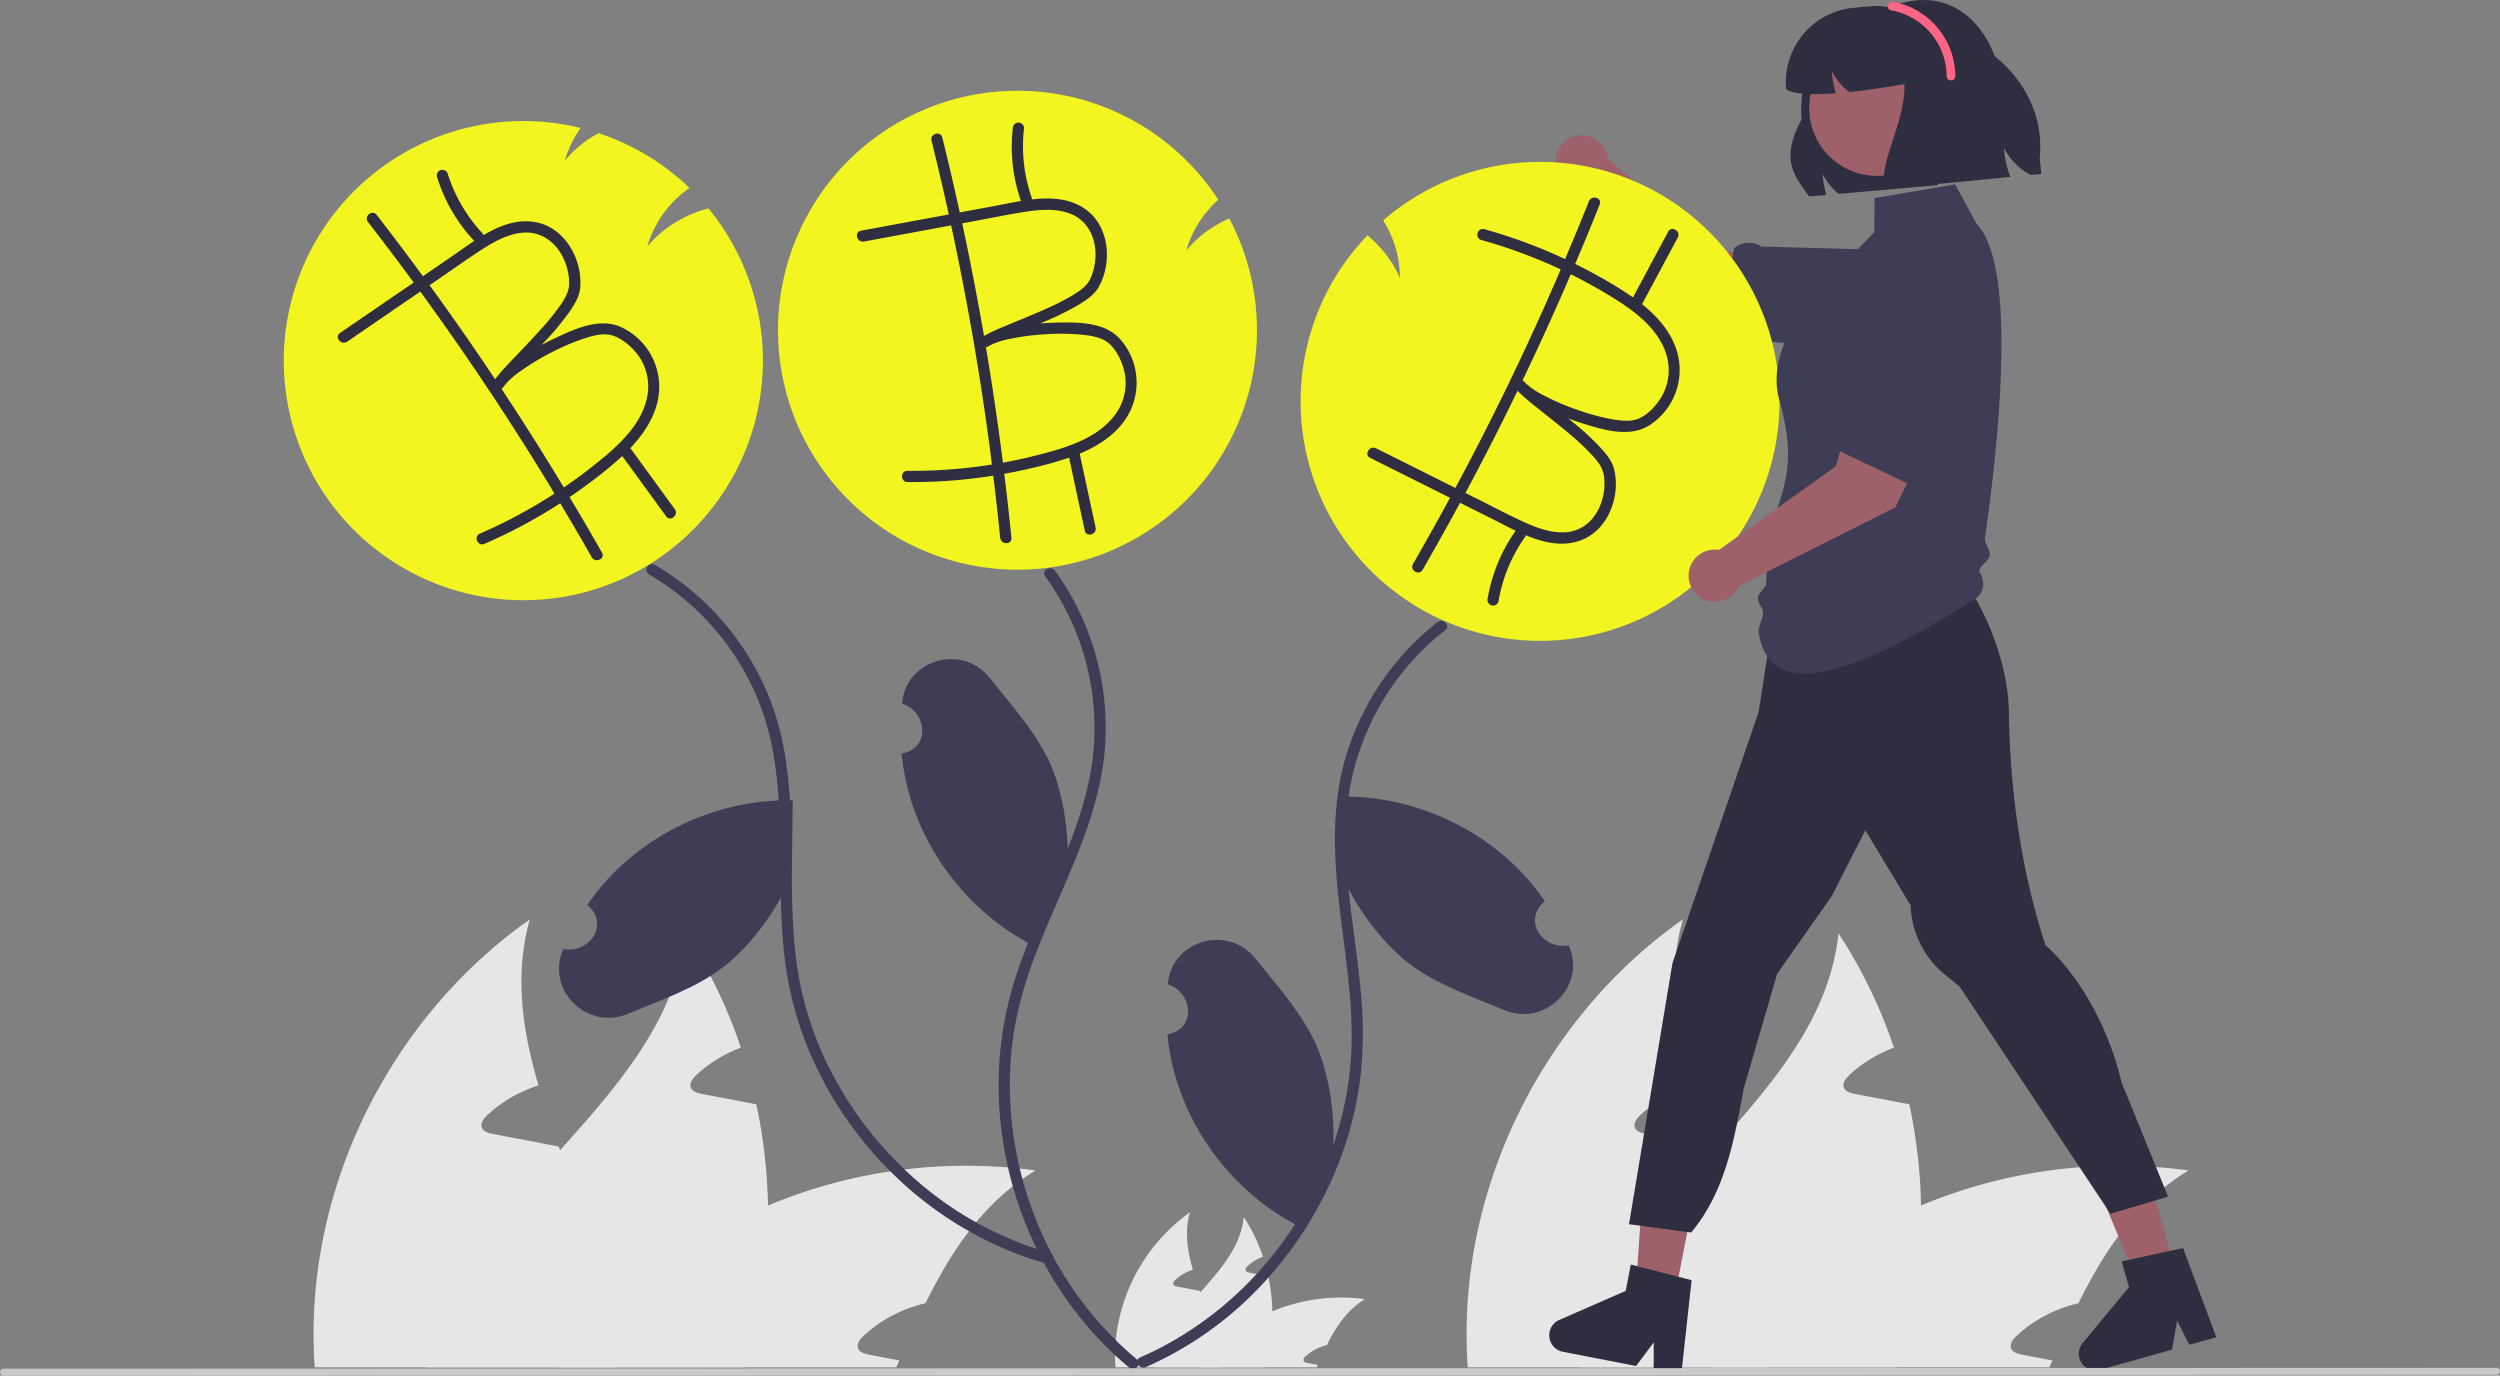 <svg xmlns="http://www.w3.org/2000/svg" data-name="Layer 1" width="860.131" height="473.286" viewBox="0 0 860.131 473.286" xmlns:xlink="http://www.w3.org/1999/xlink"><rect x="0" y="0" width="860.131" height="473.286" fill="#808080" stroke="none"/><path d="M821.557,317.825a16.215,16.215,0,0,0-15.722-16.725L761.066,299.763l-37.956-31.693a9.011,9.011,0,1,0-10.371,9.734l39.786,45.327,49.6,10.066A16.215,16.215,0,0,0,821.557,317.825Z" transform="translate(-169.934 -213.357)" fill="#9e616a"/><path d="M760.75,329.04l5.862-30.344.192-.148a7.851,7.851,0,0,1,8.827-.56l.34.2,39.527,1.065,4.627,2.723,2.67-.652c8.073-1.97,16.23-3.306,21.205.227,2.812,1.995,4.405,5.317,4.874,10.151a23.258,23.258,0,0,1-26.029,25.324l-1.988-.27-6.511-2.63-10.069,1.196-6.025-2.476Z" transform="translate(-169.934 -213.357)" fill="#3f3d56"/><path d="M607.684,664.513a59.481,59.481,0,0,1-2.576,18.611c-.064.219-.142.438-.219.657H566.971a34.03,34.03,0,0,1,2.563-7.728c3.155-6.698,8.307-12.429,13.395-18.122,7.007-7.844,13.846-15.623,14.928-25.824a58.582,58.582,0,0,1,6.594,13.614,16.001,16.001,0,0,0-5.294,3.246c-.425.399-.876.979-.657,1.533.206.464.773.618,1.275.721,1.211.232,2.421.464,3.632.683.953.193,1.919.373,2.885.554A63.244,63.244,0,0,1,607.684,664.513Z" transform="translate(-169.934 -213.357)" fill="#e6e6e6"/><path d="M639.536,660.34c-6.079,3.696-9.943,9.415-13.099,15.816a16.178,16.178,0,0,0-7.354,3.864c-.438.399-.889.979-.657,1.533.193.464.773.618,1.275.721,1.198.232,2.421.464,3.619.683-.116.271-.232.554-.348.824H582.787a56.823,56.823,0,0,1,6.041-6.904c.477-.477.966-.927,1.468-1.391A60.103,60.103,0,0,1,607.684,664.513,61.169,61.169,0,0,1,639.536,660.34Z" transform="translate(-169.934 -213.357)" fill="#e6e6e6"/><path d="M589.485,683.781H553.705a58.122,58.122,0,0,1,.052-8.604,61.525,61.525,0,0,1,25.566-44.732c-1.855,6.607-.902,13.176,1.03,19.771-.27.09-.541.167-.786.27a16.003,16.003,0,0,0-5.294,3.246c-.425.399-.876.979-.657,1.533.193.464.773.618,1.275.721,1.211.232,2.421.464,3.619.683.966.193,1.932.373,2.898.567.451.077.902.167,1.352.258.064.155.103.296.167.438,2.267,6.247,4.74,12.545,5.899,18.946a44.224,44.224,0,0,1,.593,4.856C589.459,682.416,589.485,683.098,589.485,683.781Z" transform="translate(-169.934 -213.357)" fill="#e6e6e6"/><path d="M434.166,628.11a171.856,171.856,0,0,1-7.443,53.773c-.186.633-.41,1.265-.633,1.898h-109.555a98.322,98.322,0,0,1,7.406-22.328c9.117-19.351,24.002-35.911,38.701-52.359,20.244-22.663,40.004-45.139,43.13-74.612a169.258,169.258,0,0,1,19.053,39.334,46.231,46.231,0,0,0-15.294,9.378c-1.228,1.154-2.531,2.828-1.898,4.428.595,1.34,2.233,1.786,3.684,2.084,3.498.67,6.996,1.34,10.494,1.972,2.754.558,5.545,1.079,8.336,1.6A182.729,182.729,0,0,1,434.166,628.11Z" transform="translate(-169.934 -213.357)" fill="#e6e6e6"/><path d="M526.193,616.053c-17.565,10.68-28.729,27.203-37.846,45.697a46.743,46.743,0,0,0-21.249,11.164c-1.265,1.154-2.568,2.828-1.898,4.428.558,1.34,2.233,1.786,3.684,2.084,3.461.67,6.996,1.34,10.457,1.972-.335.782-.67,1.6-1.005,2.382H362.233a164.175,164.175,0,0,1,17.453-19.946c1.377-1.377,2.791-2.679,4.242-4.019a173.653,173.653,0,0,1,50.238-31.706A176.734,176.734,0,0,1,526.193,616.053Z" transform="translate(-169.934 -213.357)" fill="#e6e6e6"/><path d="M381.584,683.781H278.206a167.932,167.932,0,0,1,.149-24.858c4.131-51.094,31.929-99.768,73.868-129.241-5.359,19.09-2.605,38.069,2.977,57.122-.781.261-1.563.484-2.27.781a46.236,46.236,0,0,0-15.294,9.378c-1.228,1.154-2.53,2.828-1.898,4.428.558,1.34,2.233,1.786,3.684,2.084,3.498.67,6.996,1.34,10.457,1.972,2.791.558,5.582,1.079,8.373,1.637,1.302.223,2.605.484,3.907.744.186.447.298.856.484,1.265,6.55,18.048,13.694,36.245,17.044,54.74a127.778,127.778,0,0,1,1.712,14.029C381.509,679.836,381.584,681.808,381.584,683.781Z" transform="translate(-169.934 -213.357)" fill="#e6e6e6"/><path d="M830.864,628.11a171.856,171.856,0,0,1-7.443,53.773c-.186.633-.41,1.265-.633,1.898h-109.555a98.322,98.322,0,0,1,7.406-22.328c9.117-19.351,24.002-35.911,38.701-52.359,20.244-22.663,40.004-45.139,43.13-74.612a169.258,169.258,0,0,1,19.053,39.334,46.231,46.231,0,0,0-15.294,9.378c-1.228,1.154-2.531,2.828-1.898,4.428.595,1.34,2.233,1.786,3.684,2.084,3.498.67,6.996,1.34,10.494,1.972,2.754.558,5.545,1.079,8.336,1.6A182.729,182.729,0,0,1,830.864,628.11Z" transform="translate(-169.934 -213.357)" fill="#e6e6e6"/><path d="M922.892,616.053c-17.565,10.68-28.729,27.203-37.846,45.697a46.743,46.743,0,0,0-21.249,11.164c-1.265,1.154-2.568,2.828-1.898,4.428.558,1.34,2.233,1.786,3.684,2.084,3.461.67,6.996,1.34,10.457,1.972-.335.782-.67,1.6-1.005,2.382H758.932a164.175,164.175,0,0,1,17.453-19.946c1.377-1.377,2.791-2.679,4.242-4.019a173.653,173.653,0,0,1,50.238-31.706A176.734,176.734,0,0,1,922.892,616.053Z" transform="translate(-169.934 -213.357)" fill="#e6e6e6"/><path d="M778.282,683.781H674.905a167.932,167.932,0,0,1,.149-24.858c4.131-51.094,31.929-99.768,73.868-129.241-5.359,19.09-2.605,38.069,2.977,57.122-.781.261-1.563.484-2.27.781a46.236,46.236,0,0,0-15.294,9.378c-1.228,1.154-2.53,2.828-1.898,4.428.558,1.34,2.233,1.786,3.684,2.084,3.498.67,6.996,1.34,10.457,1.972,2.791.558,5.582,1.079,8.373,1.637,1.302.223,2.605.484,3.907.744.186.447.298.856.484,1.265,6.55,18.048,13.694,36.245,17.044,54.74a127.778,127.778,0,0,1,1.712,14.029C778.208,679.836,778.282,681.808,778.282,683.781Z" transform="translate(-169.934 -213.357)" fill="#e6e6e6"/><path d="M602.389,327.01a82.393,82.393,0,1,1-13.292-44.912,36.119,36.119,0,0,0-3.478,3.542c-.283.322-.567.67-.837,1.005-.399.489-.773.979-1.133,1.481-.425.58-.824,1.172-1.211,1.777a35.624,35.624,0,0,0-4.328,9.595,39.016,39.016,0,0,1,8.72-7.741,1.178,1.178,0,0,1,.219-.116c.322-.206.644-.412.979-.618a40.574,40.574,0,0,1,4.444-2.344c.129-.051.258-.116.386-.167A81.913,81.913,0,0,1,602.389,327.01Z" transform="translate(-169.934 -213.357)" fill="#f3f520"/><path d="M558.404,683.832c-1.713-1.417-3.387-2.872-5.023-4.392a124.77,124.77,0,0,1-30.087-43.83,129.006,129.006,0,0,1-9.583-42.091c-.193-3.426-.232-6.839-.142-10.252a119.125,119.125,0,0,1,3.671-26.378c2.589-10.02,6.479-19.642,10.549-29.147,2.009-4.701,4.096-9.415,6.105-14.168,6.131-14.451,11.643-29.25,12.493-45.028a89.127,89.127,0,0,0-16.834-56.89c-1.455-2.009,1.893-3.941,3.336-1.945q2.222,3.033,4.173,6.26a92.442,92.442,0,0,1,12.764,57.663c-1.558,13.691-6.195,26.558-11.476,39.18-2.718,6.543-5.616,13.009-8.346,19.513-.824,1.958-1.636,3.916-2.421,5.899a154.123,154.123,0,0,0-7.406,22.939,115.695,115.695,0,0,0-2.795,26.378c.026,2.344.103,4.675.258,7.007a125.642,125.642,0,0,0,11.386,44.59,119.873,119.873,0,0,0,32.122,41.962C563.067,682.686,560.31,685.404,558.404,683.832Z" transform="translate(-169.934 -213.357)" fill="#3f3d56"/><path d="M555.236,329.946c-5.281-5.822-14.4-5.744-21.69-5.603-1.893.039-3.8.142-5.693.283.76-.322,1.52-.631,2.267-.953a92.379,92.379,0,0,0,11.064-5.538c2.512-1.546,5.268-3.387,6.749-6.015,4.675-8.256,3.761-20.453-4.083-26.429-5.41-4.134-12.171-4.482-18.895-3.722a1.94,1.94,0,0,0-.103-.734,53.999,53.999,0,0,1-2.602-23.776,1.938,1.938,0,0,0-1.932-1.932,1.972,1.972,0,0,0-1.932,1.932,56.725,56.725,0,0,0,2.731,24.807c.039.09.077.155.116.232-3.259.541-6.44,1.236-9.389,1.777q-5.854,1.082-11.695,2.164-2.84-12.906-6.002-25.734c-.593-2.409-4.328-1.391-3.722,1.03q3.149,12.674,5.938,25.412-15.108,2.782-30.203,5.59c-2.447.451-1.404,4.173,1.03,3.722q14.992-2.763,29.984-5.551,8.23,38.176,13.356,76.931c.232,1.777.438,3.555.657,5.345a175.213,175.213,0,0,1-29.031,2.164c-2.499-.026-2.499,3.838,0,3.864a178.393,178.393,0,0,0,29.508-2.202c.863,7.11,1.674,14.232,2.383,21.368.245,2.447,4.109,2.473,3.864,0-.721-7.342-1.558-14.683-2.46-22.012,3.194-.567,6.376-1.224,9.518-1.971a130.029,130.029,0,0,0,12.79-3.581q2.685,12.539,5.384,25.077c.528,2.421,4.25,1.391,3.735-1.03q-2.743-12.712-5.474-25.425c5.474-2.293,10.536-5.371,14.284-9.879A22.616,22.616,0,0,0,555.236,329.946ZM501.089,290.663c-.039-.155-.077-.309-.103-.464,1.352-.245,2.705-.502,4.057-.747,5.925-1.095,11.837-2.331,17.787-3.246,4.83-.734,10.008-1.146,14.709.438,9.325,3.143,11.244,14.4,7.548,22.553-1.108,2.434-3.246,3.98-5.564,5.422a83.834,83.834,0,0,1-10.046,5.139c-4.057,1.816-8.179,3.465-12.287,5.178-2.524,1.056-5.126,2.099-7.56,3.387a12.224,12.224,0,0,0-1.146.618Q505.159,309.738,501.089,290.663Zm52.666,65.133c-6.054,8.526-17.529,11.759-27.125,14.206-3.851.992-7.728,1.829-11.643,2.537q-2.512-19.938-5.847-39.734a1.948,1.948,0,0,0,.863-.283c.399-.245.799-.451,1.211-.67a28.211,28.211,0,0,1,6.685-1.996,80.383,80.383,0,0,1,11.772-1.494,78.019,78.019,0,0,1,12.146.116c2.795.27,5.899.708,8.282,2.061,3.49,1.971,6.028,7.148,6.813,11.296A18.205,18.205,0,0,1,553.755,355.796Z" transform="translate(-169.934 -213.357)" fill="#2f2e41"/><path d="M529.991,648.091q-3.149-.869-6.234-1.919a124.582,124.582,0,0,1-44.976-27.37,129.034,129.034,0,0,1-30.087-42.98,119.05,119.05,0,0,1-7.664-25.335,146.064,146.064,0,0,1-1.842-14.941c-.451-6.092-.605-12.223-.683-18.328-.167-13.833.051-27.975-2.048-41.679a91.965,91.965,0,0,0-6.401-23.094,89.18,89.18,0,0,0-36.811-41.422c-2.151-1.249-.206-4.585,1.945-3.336,1.996,1.159,3.954,2.383,5.86,3.696a93.086,93.086,0,0,1,34.132,43.469,97.42,97.42,0,0,1,5.075,19.822c2.331,15.082,1.893,30.641,2.164,45.852.09,5.178.271,10.368.683,15.546a126.511,126.511,0,0,0,2.28,16.589,116.535,116.535,0,0,0,8.256,24.819,126.618,126.618,0,0,0,31.491,41.872,118.866,118.866,0,0,0,45.878,25.013C533.404,645.038,532.387,648.773,529.991,648.091Z" transform="translate(-169.934 -213.357)" fill="#3f3d56"/><path d="M383.419,412.789a82.431,82.431,0,1,1-13.704-155.395c-.373.515-.734,1.056-1.082,1.597a35.624,35.624,0,0,0-4.328,9.595,39.016,39.016,0,0,1,8.72-7.741,1.178,1.178,0,0,1,.219-.116c.322-.206.644-.412.979-.618.541-.335,1.082-.644,1.636-.94a82.45,82.45,0,0,1,31.311,18.856,35.041,35.041,0,0,0-3.542,2.782,36.12,36.12,0,0,0-3.478,3.542c-.283.322-.567.67-.837,1.005-.399.489-.773.979-1.133,1.481-.039.064-.09.116-.129.18-.373.515-.734,1.056-1.082,1.597a35.624,35.624,0,0,0-4.328,9.595,39.016,39.016,0,0,1,8.72-7.741,1.178,1.178,0,0,1,.219-.116c.322-.206.644-.412.979-.618.541-.335,1.082-.644,1.636-.94.914-.502,1.855-.966,2.808-1.404.129-.051.258-.116.386-.167a39.896,39.896,0,0,1,6.298-2.151,82.486,82.486,0,0,1-30.268,127.716Z" transform="translate(-169.934 -213.357)" fill="#f3f520"/><path d="M402.108,388.549q-7.651-10.51-15.314-21.02c4.083-4.315,7.457-9.183,9.067-14.825a22.616,22.616,0,0,0-12.429-26.88c-7.187-3.181-15.482.58-22.089,3.671-1.726.799-3.413,1.661-5.087,2.563.554-.593,1.133-1.185,1.687-1.79a93.013,93.013,0,0,0,7.857-9.557c1.674-2.421,3.452-5.229,3.735-8.23.927-9.428-4.856-20.208-14.451-22.501-6.607-1.584-12.944.824-18.779,4.263a1.943,1.943,0,0,0-.386-.631,53.907,53.907,0,0,1-12.017-20.685,1.938,1.938,0,0,0-2.55-.979,1.969,1.969,0,0,0-.979,2.55,56.584,56.584,0,0,0,12.545,21.561,2.346,2.346,0,0,0,.206.167c-2.756,1.816-5.397,3.735-7.87,5.435q-4.907,3.362-9.814,6.723-7.825-10.645-15.907-21.097c-1.533-1.958-4.521.489-2.988,2.447q7.998,10.317,15.726,20.827-12.674,8.675-25.347,17.349c-2.048,1.404.399,4.392,2.447,3.001q12.577-8.617,25.167-17.233,22.99,31.549,43.392,64.901c.94,1.533,1.842,3.078,2.769,4.611a173.618,173.618,0,0,1-25.669,13.756c-2.28.992-.721,4.521,1.571,3.529A178.074,178.074,0,0,0,362.682,386.502c3.671,6.157,7.303,12.339,10.845,18.573,1.211,2.138,4.766.593,3.529-1.571q-5.468-9.621-11.167-19.114,4.019-2.724,7.908-5.667a131.976,131.976,0,0,0,10.227-8.449q7.554,10.355,15.095,20.724C400.575,393.006,403.563,390.559,402.108,388.549Zm-61.823-44.693q-10.819-16.229-22.269-31.993c-.09-.129-.193-.258-.283-.373,1.133-.786,2.267-1.558,3.413-2.344,4.959-3.4,9.866-6.916,14.941-10.175,4.109-2.627,8.681-5.1,13.614-5.551,9.802-.914,16.126,8.591,16.048,17.542-.026,2.692-1.352,4.959-2.885,7.213a81.66,81.66,0,0,1-7.11,8.771c-2.975,3.31-6.066,6.491-9.119,9.724-1.893,1.983-3.838,3.993-5.551,6.157C340.8,343.161,340.542,343.496,340.284,343.856Zm33.243,30.177c-3.117,2.46-6.337,4.804-9.608,7.032q-10.375-17.195-21.458-33.951a1.844,1.844,0,0,0,.67-.605c.27-.374.554-.734.837-1.095a28.383,28.383,0,0,1,5.294-4.534,80.717,80.717,0,0,1,10.162-6.144,79.826,79.826,0,0,1,11.154-4.817c2.666-.889,5.68-1.739,8.398-1.481,3.993.386,8.411,4.096,10.819,7.573a18.232,18.232,0,0,1,2.769,14.039C390.477,360.304,381.307,367.903,373.527,374.034Z" transform="translate(-169.934 -213.357)" fill="#2f2e41"/><path d="M620.619,328.679a82.393,82.393,0,1,0,25.204-39.478,36.12,36.12,0,0,1,2.361,4.366c.183.388.359.8.526,1.197.248.581.472,1.155.679,1.737.248.675.468,1.354.671,2.043a35.624,35.624,0,0,1,1.502,10.418,39.016,39.016,0,0,0-6.236-9.852,1.178,1.178,0,0,0-.178-.172c-.252-.287-.505-.574-.769-.865a40.575,40.575,0,0,0-3.621-3.483c-.11-.085-.215-.183-.325-.268A81.913,81.913,0,0,0,620.619,328.679Z" transform="translate(-169.934 -213.357)" fill="#f3f520"/><path d="M667.213,430.151q-2.801,2.164-5.422,4.56a89.137,89.137,0,0,0-27.189,48.557c-.258,1.339-.477,2.692-.67,4.044-2.988,20.84,1.52,41.988,3.722,62.699.077.708.155,1.404.219,2.112a147.03,147.03,0,0,1,.399,29.25,121.704,121.704,0,0,1-5.5,25.876A130.597,130.597,0,0,1,606.549,652.663a122.047,122.047,0,0,1-42.4,31.053c-2.254.979-4.225-2.357-1.945-3.336,2.022-.889,4.031-1.816,6.002-2.808A121.304,121.304,0,0,0,608.52,644.317a124.469,124.469,0,0,0,23.016-46.715,113.639,113.639,0,0,0,3.439-26.339,168.263,168.263,0,0,0-.85-18.019c-.489-5.229-1.159-10.458-1.829-15.675-2.125-16.357-4.263-32.972-2.305-49.291a87.409,87.409,0,0,1,3.143-15.095,92.58,92.58,0,0,1,31.337-45.762C666.414,425.901,669.171,428.619,667.213,430.151Z" transform="translate(-169.934 -213.357)" fill="#3f3d56"/><path d="M745.87,331.453c-2.344-5.371-6.363-9.724-10.987-13.447q6.144-11.457,12.3-22.913c1.159-2.19-2.125-4.199-3.31-2.022q-6.047,11.302-12.107,22.604a130.14,130.14,0,0,0-11.296-6.981c-2.821-1.584-5.693-3.104-8.604-4.521,2.898-6.801,5.732-13.627,8.449-20.479.927-2.306-2.795-3.349-3.709-1.069-2.653,6.659-5.41,13.279-8.204,19.874a178.03,178.03,0,0,0-27.743-10.278c-2.409-.67-3.478,3.04-1.069,3.709a175.691,175.691,0,0,1,27.292,10.111c-.695,1.662-1.391,3.31-2.112,4.959q-15.591,35.799-34.119,70.234-13.64-6.839-27.279-13.64c-2.215-1.108-4.25,2.177-2.022,3.297q13.736,6.858,27.473,13.73-6.221,11.476-12.738,22.772c-1.249,2.164,2.061,4.173,3.297,2.022,4.405-7.638,8.681-15.327,12.893-23.068l10.639,5.319c2.679,1.327,5.538,2.885,8.526,4.302-.064.064-.116.116-.18.193a56.944,56.944,0,0,0-9.492,23.081,1.998,1.998,0,0,0,1.327,2.396,1.958,1.958,0,0,0,2.396-1.327,53.825,53.825,0,0,1,9.08-22.128,1.837,1.837,0,0,0,.296-.683c6.26,2.602,12.841,4.134,19.191,1.661,9.196-3.568,13.447-15.044,11.244-24.266-.695-2.937-2.846-5.474-4.83-7.651a91.906,91.906,0,0,0-9.093-8.385c-.631-.515-1.275-1.03-1.919-1.546,1.777.657,3.581,1.288,5.397,1.855,6.968,2.151,15.701,4.753,22.385.618A22.618,22.618,0,0,0,745.87,331.453Zm-36.192,30.989A84.801,84.801,0,0,1,717.908,370.17c1.829,2.022,3.452,4.096,3.838,6.749,1.301,8.848-3.658,19.139-13.485,19.577-4.959.219-9.827-1.61-14.258-3.645-5.474-2.524-10.806-5.358-16.203-8.05-1.224-.605-2.46-1.224-3.684-1.842a3.315,3.315,0,0,1,.232-.412q9.196-17.195,17.697-34.737a12.429,12.429,0,0,0,.927.914c1.983,1.906,4.199,3.632,6.324,5.345C702.774,356.852,706.277,359.583,709.678,362.442Zm32.47-13.614c-1.906,3.761-5.77,8.037-9.673,8.964-2.666.644-5.77.206-8.526-.309a76.986,76.986,0,0,1-11.708-3.259,79.808,79.808,0,0,1-10.896-4.688,28.21,28.21,0,0,1-5.873-3.774c-.335-.322-.657-.631-.979-.979a2.068,2.068,0,0,0-.747-.502q8.694-18.103,16.615-36.566,5.351,2.647,10.484,5.654c8.539,5.01,18.676,11.296,22.14,21.162A18.22,18.22,0,0,1,742.148,348.828Z" transform="translate(-169.934 -213.357)" fill="#2f2e41"/><path d="M531.84,477.45c-4.718-11.381-13.56-20.966-21.347-30.805-9.468-11.988-28.954-6.457-30.228,8.756,8.738,2.872,9.872,15.493-.122,17.221,2.552,27.537,20.124,52.931,44.551,65.693l12.081-22.573C538.408,502.89,535.979,487.425,531.84,477.45Z" transform="translate(-169.934 -213.357)" fill="#3f3d56"/><path d="M536.769,515.796q.201-.4.404-.799l-.398.744Z" transform="translate(-169.934 -213.357)" fill="#2f2e41"/><path d="M623.287,574.049c-4.718-11.381-13.56-20.966-21.347-30.805-9.468-11.988-28.954-6.457-30.228,8.756,8.738,2.872,9.872,15.493-.122,17.221,2.552,27.537,20.124,52.931,44.551,65.693l12.081-22.573C629.854,599.489,627.425,584.023,623.287,574.049Z" transform="translate(-169.934 -213.357)" fill="#3f3d56"/><path d="M653.858,544.188c9.625,7.69,21.996,11.816,33.565,16.674,14.078,5.929,28.474-8.321,22.246-22.259-9.039,1.703-16.125-8.803-8.206-15.14-15.527-22.885-43.174-36.642-70.727-36.028l.316,25.601C635.826,525.079,645.418,537.451,653.858,544.188Z" transform="translate(-169.934 -213.357)" fill="#3f3d56"/><path d="M419.557,545.476c-9.625,7.69-21.996,11.816-33.565,16.674-14.078,5.929-28.474-8.321-22.246-22.259,9.039,1.703,16.125-8.803,8.206-15.14,15.527-22.885,43.174-36.642,70.727-36.028l-.316,25.601C437.589,526.367,427.997,538.739,419.557,545.476Z" transform="translate(-169.934 -213.357)" fill="#3f3d56"/><path d="M628.216,612.395q.201-.4.404-.799l-.398.744Z" transform="translate(-169.934 -213.357)" fill="#2f2e41"/><polygon points="615.348 165.172 612.772 174.188 614.06 211.539 668.155 194.795 673.587 159 615.348 165.172" fill="#9e616a"/><polygon points="576.179 446.173 562.788 443.569 566.463 390.678 586.226 394.522 576.179 446.173" fill="#9e616a"/><path d="M751.934,653.803l-4.487-1.148L733.264,649.004l-2.249-.582L729.25,657.5l-22.83,9.98a5.77,5.77,0,0,0,1.203,10.954l25.21,4.903,6.082-8.133-.039,9.308,9.495,1.847Z" transform="translate(-169.934 -213.357)" fill="#2f2e41"/><polygon points="748.454 437.117 735.319 440.802 714.853 391.893 734.238 386.454 748.454 437.117" fill="#9e616a"/><path d="M921.016,642.742l-4.525.989-14.311,3.107-2.27.49,2.499,8.904-15.917,19.169a5.77,5.77,0,0,0,5.993,9.247l24.727-6.939,1.783-9.998,4.145,8.335,9.313-2.614Z" transform="translate(-169.934 -213.357)" fill="#2f2e41"/><path d="M781.418,417.168l61.103-18.811s-1.856,5.931,5.826,18.693c8.024,13.331,12.574,28.889,12.748,41.141.377,26.504,3.926,52.866,11.866,78.155l.689,2.195s18.506,15.097,26.262,47.352L915.866,625.061l-19.817,5.913-51.9-78.202-4.932-3.992a32.242,32.242,0,0,1-11.938-23.951v0l-15.59-25.824-11.587,22.734-18.737,26.652-11.435,39.254c-3.448,18.286-6.306,35.405-18.136,49.769l0,0L730.396,634.554l14.959-89.875,13.408-39.057,10.054-29.288,6.162-17.95Z" transform="translate(-169.934 -213.357)" fill="#2f2e41"/><path d="M777.678,398.366c-.817,5.148.505,9.911-.157,15.992-.11,1.007-2.681,3.365-2.76,4.366-.188,2.386,1.701,3.372,1.76,5.634.045,1.766-1.799,4.845-1.548,6.469,2.645,17.116,18.047,24.717,74.548-11.469,0,0,5-3,1.55-9.148-.92-1.639,3.1-3.548,3.45-5.852.266-1.751-1.928-4.028-1.644-6,.335-2.328.679-4.798,1.025-7.384,4.506-33.744,9.192-87.188-3.902-100.575l-7.393-13.62-27.701,4.714-.097,11.685L795.113,313.719s-19.085,19.66-12.592,38.638C787.231,370.6,785.481,378.781,777.678,398.366Z" transform="translate(-169.934 -213.357)" fill="#3f3d56"/><path d="M834.225,319.737a16.215,16.215,0,0,0-20.135,11.023l-12.526,43.001-40.202,28.79a9.011,9.011,0,1,0,6.821,12.481l53.86-27.141,22.189-45.488A16.215,16.215,0,0,0,834.225,319.737Z" transform="translate(-169.934 -213.357)" fill="#9e616a"/><path d="M829.824,381.413l-27.903-13.287-.096-.223a7.851,7.851,0,0,1,1.672-8.685l.279-.279,10.948-37.995,3.797-3.796.039-2.748c.118-8.309.872-16.54,5.54-20.47,2.637-2.221,6.253-2.93,11.049-2.171a23.258,23.258,0,0,1,17.983,31.55l-.76,1.857-4.179,5.642-1.369,10.047-3.908,5.211Z" transform="translate(-169.934 -213.357)" fill="#3f3d56"/><path d="M792.362,280.957l5.92-.518a33.454,33.454,0,0,1-1.258-7.162,21.666,21.666,0,0,0,5.511,6.786l33.948-2.996,20.655-41.683c-4.917-16.152-17.651-25.659-33.719-20.717-.969.298-1.958.653-2.944,1.059a35.554,35.554,0,0,0-30.687,38.676C781.849,269.119,788.007,274.441,792.362,280.957Z" transform="translate(-169.934 -213.357)" fill="#2f2e41"/><circle cx="645.801" cy="37.179" r="23.33" fill="#9e616a"/><path d="M784.483,244.092c2.5,1.773,9.281,1.935,17.095,1.345-.058-.148-.105-.3-.152-.451a33.455,33.455,0,0,1-1.258-7.162,21.666,21.666,0,0,0,5.511,6.786c.171.139.341.278.523.414,6.646-.691,13.569-1.773,18.959-2.728.385,13.957-10.058,28.716-6.171,36.078l42.625-4.145a32.894,32.894,0,0,1-2.209-9.922,21.81,21.81,0,0,0,9.203,9.239l3.623-.348-.525-5.318c2.298-23.838-16.62-41.699-40.156-46.709a25.554,25.554,0,0,0-18.667-5.626l-5.322.513A25.675,25.675,0,0,0,784.483,244.092Z" transform="translate(-169.934 -213.357)" fill="#2f2e41"/><path d="M820.545,216.901a23.174,23.174,0,0,1,19.129,22.676,1.501,1.501,0,0,0,3,0,26.163,26.163,0,0,0-21.331-25.568c-1.888-.34-2.698,2.551-.798,2.893Z" transform="translate(-169.934 -213.357)" fill="#fd6584"/><path d="M1028.875,686.335l-857.75.307a1.191,1.191,0,0,1,0-2.381l857.75-.307a1.191,1.191,0,0,1,0,2.381Z" transform="translate(-169.934 -213.357)" fill="#cacaca"/></svg>